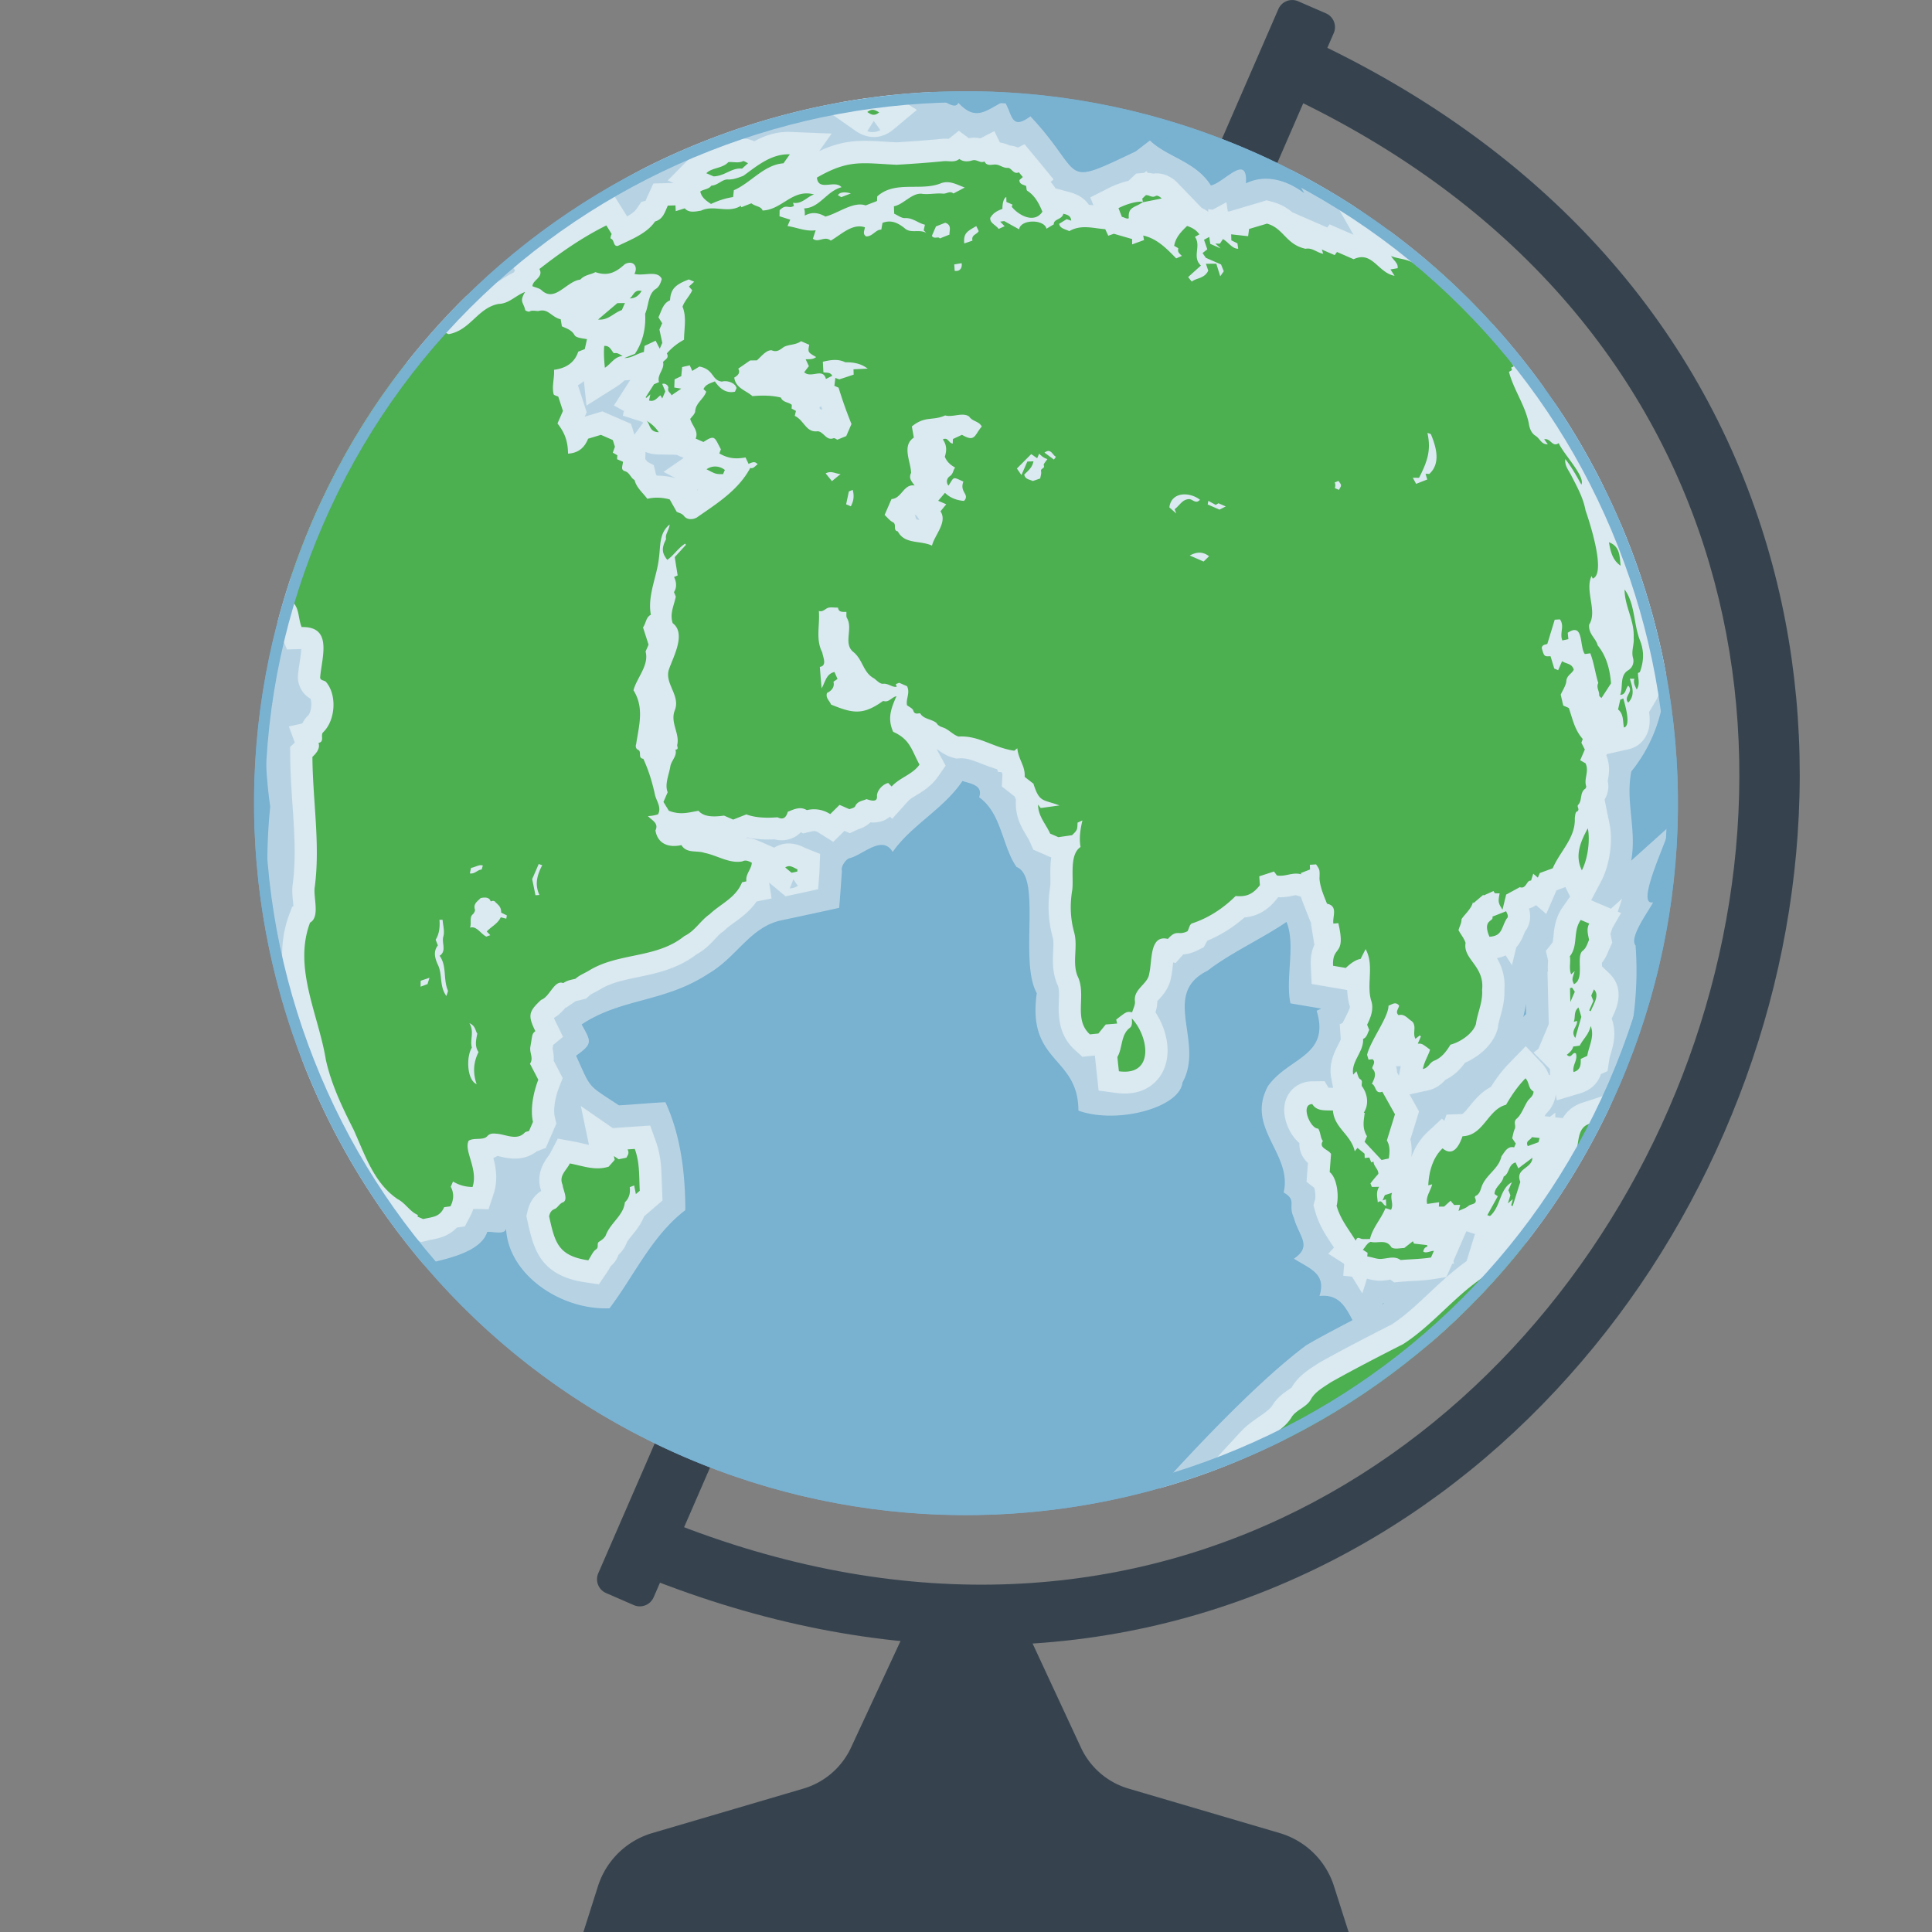 <svg version="1.1" xmlns="http://www.w3.org/2000/svg" x="0" y="0" viewBox="0 0 512 512" xml:space="preserve"><rect x="0" y="0" width="512" height="512" fill="#808080" stroke="none"/><style type="text/css">.st0{fill:#36434f}.st1{fill:#79b1d1}</style><path class="st0" d="M353.52 499.85a21.437 21.437 0 0 0-14.39-14.07L299.09 474a20.195 20.195 0 0 1-12.63-10.88l-18.01-38.76h-24.91l-18.01 38.76A20.224 20.224 0 0 1 212.9 474l-40.04 11.78a21.476 21.476 0 0 0-14.39 14.07L154.61 512h202.78l-3.87-12.15zm-185.56-74.48-7.34-3.19a3.994 3.994 0 0 1-2.07-5.26L338.78 2.41a3.994 3.994 0 0 1 5.26-2.07l7.34 3.19c2.03.88 2.95 3.24 2.07 5.26L173.22 423.3a4.002 4.002 0 0 1-5.26 2.07z"/><circle class="st1" cx="256" cy="212.85" r="188.65"/><path d="M426.69 293.17c5.29-13.62 7.84-27.95 6.75-42.62-1.88-2.14 3.85-9.6 4.63-11.42-5.15 1.12 5.05-19.05 4.41-20.2l-10.19 9.15c1.49-8.35-1.56-15.47.02-23.63 6.07-7.5 8.9-16.38 9.18-26.05a189.707 189.707 0 0 0-29.25-71.3c-15.78-21.2-35.68-40.38-53.84-52.7-5.21-3.36-10.64-6.49-16.26-9.37l3.52 6.19c-4.51-3.42-10.22-5.21-15.48-2.63.55-8.3-5.97-.02-9.29.55-3.96-6.36-11.69-7.55-16.15-11.91l-3.76 2.89c-20.49 9.78-13.16 6.45-27.91-9.29-5.24 3.88-4.7-.52-6.92-4.05-5.07 2.66-7.58 5.39-12.18.46-.96 2.62-6.25-2.56-7.42-2.85-26.39 1.34-52.12 8.23-75.5 20-63.9 33.37-108.88 103.22-99.44 169.37-2.36 23.46.8 46.21 8.6 67.52A189.029 189.029 0 0 0 111.37 334c.32.38.63.76.96 1.13 4.57-1.3 14.94-2.84 16.8-8.67 1.22-.18 5.11 1.04 4.98-1.18.3 12.05 14 21.92 27.41 21.44 6.56-8.66 11.22-19.25 20.1-26.02-.02-9.2-1.08-19.52-5.27-28.59-2.08.03-10.29.74-12.32.82-8.57-5.66-7.24-4.11-11.37-13.16 4.56-3.22 3.96-3.75 1.48-8.28 10.6-7.05 21.92-5.75 33.7-13.52 7.39-4.33 10.78-11.99 18.8-13.98 4.07-.87 11.62-2.48 15.74-3.4.09-.44.72-9.55.74-9.77-.39-1.18 1.17-3.34 2.21-3.44 3.45-.94 8.58-6.22 11.24-1.59 4.83-7.04 13.47-11.34 18.49-18.82 2.07.71 5.59 1.08 4.41 4.31 5.97 4.18 6.17 13.22 9.94 18.49 6.74 2.65.6 24.94 5.35 33.43-2.65 18.61 11.02 16.63 11.03 31.13 10.17 3.67 26.85-.74 27.58-7.45 5.96-10.78-5.93-23.46 6.69-29.66 5.91-4.63 15.05-8.83 20.88-12.91 2.48 6.09-.36 14.93 1.04 21.59l8.19 1.39-1.25.56c3.71 12.08-7.47 12.34-12.88 19.96-6.07 11.18 6.57 17.89 4.14 28.22 3.62 2.06 1.05 3.19 2.71 6.7 1.33 4.98 5 7.44.02 10.83 4.09 2.65 8.68 3.86 6.76 9.89 4.97-.51 6.75 2.54 8.76 6.41-4.07 2.15-8.24 4.28-12.29 6.67-12.05 8.97-28.39 26.08-39.03 37.93.52-.14 1.04-.3 1.56-.44 2.52-.73 5.02-1.52 7.51-2.35.71-.24 1.43-.49 2.14-.74.05-.02.1-.03.15-.05 20.99-7.5 42.74-19.95 61.62-35.84 19.11-16.71 35.15-37.51 46.6-61.87zm-60.35 52.54c.02-.28.18-.34.45-.32-.15.11-.3.21-.45.32zm37.34-76.21c.26-1.04.52-2.21.69-3.5l.07 2.8c-.02-.16-.74.72-.76.7z" fill="#b7d3e3"/><path d="M228.42 35.62c3.82 1.66 6.79-.02 8.34-1.31l6.22-5.19-6.26-3.95c-1.35.14-2.69.3-4.04.46l-1.44 2.05-1.4-1.68c-2.14.3-4.27.65-6.4 1.02l-3.76 2.71 6.78 4.76c.67.49 1.33.86 1.96 1.13zm3.13-3.57 1.74 2.41c-.85.59-2.47.72-3.45.3l1.71-2.71zm-55.98 286.09-4.87 4.2c-.82 2.09-2.12 3.7-3.16 4.97-.63.77-1.28 1.57-1.46 2.06l-.13.31c-.46 1.05-1.14 2-2.05 2.86a6.62 6.62 0 0 1-2.05 2.99l-.15.27c-.24.41-.53.93-.91 1.49l-2.08 3.07-3.66-.54c-2.29-.34-4.21-.88-5.82-1.58-6.87-2.98-8.17-8.9-9.45-14.65l-.29-1.33.32-1.32c.57-2.4 1.78-4.18 3.6-5.32l-.03-.12c-1.44-4.38.86-7.63 1.88-9.06.22-.31.45-.63.55-.82l2.01-3.87 4.29.78c.92.17 1.77.37 2.6.56.49.12.95.22 1.37.31l-2.15-10.29 8.47 5.85 3.51-.25c.61-.04 1.16-.08 1.67-.11l4.73-.31 1.5 4.19c1.37 3.84 1.46 7.17 1.56 10.39.02.77.04 1.56.09 2.38l.11 2.89zm243.96-25.97c-2.7.83-4.35 2.41-5.39 4.14l-1.98-.21.02-1.22-1.42 1.07-1.4-.15c.1-.2.21-.4.29-.55.79-.82 2.34-2.51 2.62-5.17l.32 1.51 6.14-1.84c2.8-.84 4.65-2.54 5.52-5.09l1.75-.8.49-3.13c.07-.44.24-1.02.42-1.64.63-2.14 1.58-5.36.22-9.13v-.01c.05-.13.21-.48.33-.74.83-1.76 3.35-7.11-.98-11.26l-1.93-1.85c0-.14-.01-.28-.01-.4 0-.16-.01-.36-.01-.55.95-1.19 1.43-2.39 1.74-3.15.06-.15.11-.29.18-.43l.81-1.75-.38-1.89-.09-.45.51-1.55 2.3-3.97-.86-.37 1.14-3.44-2.97 2.66-3.45-1.47c-.66-.28-1.19-.51-1.78-.77l2.73-5.2c2.17-4.14 3.07-10.47 2.13-15.05l-1.31-6.43c.9-1.46 1.23-3.25.84-4.92.02-.13.05-.29.07-.41.23-1.32.64-3.72-.44-6.37l.15-.34 5.79-1.31a6.822 6.822 0 0 0 4.41-3.22c1.12-1.88 1.33-4.04.98-6.62l1.76-2.97c1.29-2.16 1.4-4.24 1.31-5.68.46-1.28.77-2.52.96-3.74a189.742 189.742 0 0 0-11.67-37.73c-.3-.14-.6-.28-.93-.41l-1.33-.5c-.51-1.73-.98-3.15-1.26-3.98-.27-1.33-.66-2.59-1.1-3.77.09-.29.16-.59.21-.88a189.39 189.39 0 0 0-11.12-19.47l-.69.49-2.5-3.16-.26 2.1c-.69-2.37-1.68-4.51-2.6-6.45l1.49.34c-2.02-2.82-4.12-5.59-6.3-8.3-.14-.17-.27-.34-.41-.51-.63-.78-1.27-1.55-1.91-2.32-.21-.25-.42-.51-.64-.76-.63-.75-1.27-1.5-1.91-2.24l-.51-.57c-1.31-1.49-2.64-2.96-4-4.41-.18-.19-.35-.38-.53-.57-.56-.59-1.13-1.18-1.7-1.77-.4-.42-.81-.83-1.21-1.24-.53-.54-1.06-1.07-1.6-1.6l-1.44-1.41c-.5-.48-.99-.96-1.49-1.44-.65-.62-1.32-1.23-1.98-1.84-.5-.46-1-.92-1.51-1.38-.84-.75-1.68-1.5-2.54-2.24-.4-.35-.8-.69-1.2-1.03-.69-.59-1.39-1.17-2.09-1.75a194.994 194.994 0 0 0-3.49-2.81l-1.11-.87c-1.11-.86-2.24-1.72-3.37-2.56l-13.5-5.78 3.82 6.72-6.32-2.75-.62.83-9.24-4.02c-1.3-1.09-2.96-2.14-5.22-2.75l-1.61-.43-1.6.48c-1.24.37-2.47.74-3.61 1.07l-4.74 1.41-.34-.04-.38-2.41-3.64 1.97-1.18-.13.02.7c-.54-.4-1.14-.76-1.79-1.09l-6.33-6.57c-1.86-1.93-4.26-2.8-6.51-2.47-.4-.1-.88-.18-1.41-.21l-.37-.45-.6.46c-.03 0-.05 0-.08.01l-2.01.18-2.06 1.93c-2.43.56-4.52 1.54-5.32 1.95l-4.78 2.43.82 2.08c-.39-.04-.79-.07-1.2-.1-.92-1.41-2.49-2.67-5.1-3.36l-3.75-1.01c-.38-.59-.79-1.16-1.26-1.71l.76-.67-3.61-4.4c-.25-.31-.47-.57-.68-.81l-3.4-4.11-1.75.89c-.64-.28-1.37-.5-2.21-.55-.58-.26-1.45-.63-2.57-.8l-1.48-3-3.71 1.91c-.82-.18-1.87-.28-3.05-.05l-2.65-1.96-2.67 2.12c-.59-.03-1.35-.05-2.2.05-4.16.41-8.37.69-11.64.89-1.13-.05-2.18-.12-3.15-.18-6-.37-10.57-.65-17.33 2.5l3.28-4.64-10.85-.43c-3.76-.15-6.92.97-9.65 2.47-1.72-.79-3.36-.92-4.88-.38-.07-.01-.15-.01-.22-.02-.62-.04-1.48-.1-2.44.01l-2.18.25-1.21 1.32c-.2.07-.5.16-.73.23-1.38.42-3.47 1.07-5.24 2.86l-6.03 6.12 1.49.65c-.53.02-1.06.03-1.63.05l-3.67.1-1.53 3.34c-.15.32-.29.65-.42.98-.03.08-.07.17-.11.26l-1.16.32-1.22 1.81c-.48.71-1.41 1.38-2.52 2.01l-3.34-5.33-4.78 2.38c-5.94 2.96-11.72 6.71-18.74 12.18l-3.96 3.08 1.11 2.03c-.11.16-.21.33-.31.51-1.14.52-2.08 1.13-2.87 1.63-.47.3-1.1.7-1.36.8l-.39.01-.45.08c-3.4.61-5.89 2.33-7.81 3.97-.97.96-1.93 1.93-2.88 2.91l-.27.27c-.89.92-1.76 1.85-2.63 2.79l-.45.48c-.82.89-1.63 1.79-2.43 2.7-.19.22-.39.44-.58.66-.76.87-1.51 1.75-2.26 2.63-.23.27-.46.55-.69.82-.71.85-1.41 1.7-2.1 2.57-.26.32-.52.65-.78.97-.66.83-1.31 1.67-1.96 2.51-.28.37-.57.74-.85 1.11-.61.81-1.22 1.63-1.82 2.46-.3.42-.61.84-.91 1.26-.57.8-1.14 1.6-1.7 2.4-.32.46-.64.93-.96 1.4-.53.78-1.05 1.56-1.57 2.34-.34.51-.67 1.03-1 1.55-.49.76-.97 1.52-1.45 2.28-.35.56-.7 1.14-1.04 1.7-.45.74-.9 1.47-1.34 2.21-.37.62-.72 1.25-1.08 1.87-.41.71-.82 1.41-1.21 2.13-.38.68-.75 1.38-1.12 2.07-.36.67-.73 1.34-1.09 2.02-.4.76-.79 1.54-1.18 2.31-.31.62-.64 1.23-.94 1.86-.45.9-.88 1.81-1.31 2.73-.24.51-.49 1.01-.73 1.52-.66 1.43-1.32 2.87-1.95 4.33-.58 1.34-1.15 2.69-1.7 4.04-.17.41-.33.81-.49 1.22-.39.99-.78 1.97-1.16 2.96l-.48 1.26c-.47 1.25-.92 2.51-1.36 3.77-.04.11-.08.21-.11.32-.46 1.34-.91 2.68-1.34 4.02l-.42 1.34c-.3.95-.59 1.9-.87 2.85-.14.47-.28.93-.41 1.4-.34 1.17-.66 2.33-.97 3.5-.05.2-.11.41-.17.61.19 1.02.44 2.24.97 3.53l1.55 3.75 3.78-.11c-.05 1.07-.27 2.57-.43 3.59-.17 1.1-.34 2.24-.43 3.36l-.02.63c.02.95.35 3.84 3.34 5.59.43 1.3.16 3.55-.64 4.46-.66.61-1.17 1.31-1.53 2.09l-3.57.79 1.57 4.28-1.23 1.13.02 2.61c.03 4.29.32 8.59.6 12.74.5 7.33.96 14.25.07 20.96-.23 1.58-.09 3.11.06 4.59.04.37.08.87.11 1.32l-.34.19-.76 2.02c-3.84 10.25-1.03 20.35 1.45 29.26.98 3.53 1.91 6.87 2.44 10.1l.06.32c.03.13.07.26.1.39.67 1.68 1.37 3.35 2.08 5.01.12.27.24.54.36.82.66 1.5 1.33 2.99 2.02 4.48.09.18.17.37.26.55 1.62 3.43 3.34 6.82 5.16 10.15.03.05.05.09.08.14.89 1.62 1.8 3.23 2.74 4.83.05.09.11.18.16.27 2.94 4.98 6.11 9.84 9.5 14.55.22.2.49.47.72.69.28.28.59.59.94.91l-.02.65c.24.32.48.63.72.95.02.02.04.05.06.07l6.13 2.66 1.91-.45c.36-.09.71-.15 1.03-.22 1.64-.32 4.33-.85 6.52-3.17l2.11-.3 1.41-2.67c.34-.65.62-1.31.84-1.97l4.03.09 1.37-4.15c1.17-3.55.59-6.89-.09-9.44.36-.15.73-.33 1.09-.55.18.04.37.08.54.13 2.08.5 6.2 1.48 9.81-1.3.06-.02.13-.05.19-.07l2.27-.89 2.79-6.41-.43-1.88c-.41-1.8.06-4.91 1.15-7.73l.96-2.48-1.22-2.36c-.37-.72-.76-1.47-1.16-2.22.1-1.35-.14-2.48-.28-3.15-.01-.03-.01-.06-.02-.09.06-.35.11-.67.15-.95l2.62-2.15-2.04-4.19c-.16-.32-.28-.59-.38-.81l.03-.03c1.32-.77 2.3-1.8 3.05-2.73l.12.05 2.57-1.75c.11-.03.36-.09.55-.13.25-.06.51-.11.77-.18l1.43-.35 1.09-.98c.18-.16.75-.46 1.22-.7.54-.28 1.15-.6 1.8-1 2.7-1.58 6.04-2.27 9.58-3.01 4.97-1.03 10.57-2.2 15.58-6.05 2.24-1.22 3.78-2.85 5.03-4.19.65-.69 1.26-1.34 1.73-1.66l.41-.28.36-.34c.68-.65 1.56-1.29 2.49-1.97 1.91-1.39 4.16-3.03 5.91-5.57l3.97-.81-.64-4.2 4.35 3.63 3.13-.67c.35-.07.79-.17 1.23-.26l4.27-.94.34-4.36c.02-.27.03-.53.04-.79l.14-4.21-3.83-1.53c-.09-.04-.18-.09-.27-.13-2.94-1.48-5.65-1.48-8.08 0l-3.58-1.56-.21-.09c-.65-.29-1.94-.88-3.6-.94.1-.04.2-.08.31-.12 2.55.57 5.1.6 7.16.51 2.13.54 3.84.06 4.77-.34.7-.3 1.5-.79 2.26-1.56l.55.33 2.35-.55c.64-.15 1.14-.06 1.71.3l3.94 2.49 2.98-2.92 1.42.62 2.2-1.03c.65-.21 2.04-.66 3.24-1.84 1.56.14 3.43-.1 5.13-1.45.03-.02.06-.05.08-.07l.56.59 4.26-4.74c.42-.47 1.27-.99 2.17-1.53 1.76-1.07 3.95-2.41 5.66-4.84l2.09-2.99-1.75-3.21c-.23-.42-.44-.83-.64-1.24.09.06.18.13.26.19.93.68 2.21 1.61 3.96 2.11l.96.27.99-.06c1.71-.1 3.24.45 5.79 1.44 1.25.49 2.59 1.01 4.08 1.45l.25.72.94.04c.15.38.23.6.22.73l-.17 3.08 3.4 2.64c.1.26.21.51.32.75v1.21c0 3.74 1.62 6.44 2.79 8.4.36.61.71 1.19.91 1.64l.93 2.11 4.74 2.06c-.26 1.85-.24 3.67-.22 5.2.01.86.02 1.84-.03 2.38-.77 4.69-.55 9.28.66 13.64.24.87.17 2.19.11 3.57-.12 2.41-.26 5.41.97 8.55l.22.5c.42.84.37 2.44.31 4.14-.12 3.55-.3 8.91 4.29 13.07l1.95 1.77 3.3-.34 1 9.29 4.58.62c8.04 1.09 11.34-3.52 12.39-5.55 2.55-4.95 1.07-11.27-1.9-15.81.25-.79.49-1.79.48-2.93.12-.13.25-.28.36-.4 1.09-1.2 2.89-3.16 3.33-6.14.23-1.04.34-2.12.45-3.17.02-.17.04-.36.06-.57l.65.16 2.02-2.28c.97-.08 2.28-.33 3.81-1.1l1.63-.82.88-1.6.06-.12c3.5-1.44 6.84-3.53 9.85-6.16 4.53-.43 7.12-3.04 8.74-5.13l.19-.24c1.59.08 2.91-.2 3.86-.39.26-.05.59-.12.79-.15l1.36.4c.35 1.06.74 2.06 1.12 2.99l1.48 3.78.09.02c.01.35.05.72.11 1.09l.79 4.88c-.65 1.39-1.07 3.14-.95 5.64l.23 4.73 5.63.96c.82.14 1.62.27 2.39.41l1.4.24c.05 1.27.21 2.61.59 4l.13.42c-.01.14-.09.64-.74 1.92l-1.2 2.39-.76.34.27 3.97c-.09.32-.46 1.04-.71 1.53-1.01 1.97-2.53 4.96-1.81 8.76l.49 2.58c-.3-.01-.6-.01-.89-.02h-.32l-1.06-1.74-3.36.05c-2.78.04-5.19 1.48-6.44 3.86-1.85 3.52-.47 7.79 1.27 10.38.56.83 1.19 1.54 1.87 2.12-.07 1.61.41 3.51 2.26 5.29l-.37 4.97 2.03 1.58c.27.78.41 2.38.24 3.07l-.44 1.58.45 1.58c1.03 3.65 2.81 6.32 4.37 8.68.2.31.41.62.62.94l-1.51 1.63 4.19 2.66.03.06-.25 3.11 2.33.26 2.72 4.42 1.23-3.9c.03.01.06.01.09.02 1.04.28 2.6.69 4.52.46.56-.05 1.07-.13 1.49-.2.03-.01.07-.01.11-.02l1.01.73 2.18-.19c.82-.07 1.69-.12 2.57-.17 1.94-.11 3.94-.23 5.9-.54l3.19-.51 1.52-3.49.49-.1-.15-.68 3.4-7.82.08-.04 2.22.73-2.22 7.18c-3.66 2.6-6.85 5.59-9.95 8.5-3.28 3.08-6.38 5.99-9.8 8.23-6.46 3.29-12.79 6.55-19.1 10.08l-.41.25c-.27.18-.55.36-.84.55-1.93 1.25-4.57 2.95-6.21 5.8l-.03.06c-.19.16-.57.41-.85.61-1.08.74-2.57 1.75-3.8 3.42l-.36.55c-.65 1.12-1.94 2.01-3.58 3.15-1.58 1.1-3.38 2.34-5.02 4.11l-10.32 11.21c4.41-1.55 8.77-3.26 13.05-5.13.03-.01.06-.03.09-.04 5.35-2.34 10.6-4.92 15.71-7.75.03-.02.06-.03.08-.05a187.549 187.549 0 0 0 12.14-7.32c3.89-2.55 7.69-5.24 11.39-8.08.03-.02.06-.05.09-.07.9-.69 1.8-1.39 2.69-2.1.06-.05.13-.1.19-.15 3.61-2.88 7.12-5.91 10.53-9.06a192.404 192.404 0 0 0 10.15-10.16c.05-.06.1-.11.16-.17.77-.83 1.52-1.67 2.28-2.51l.23-.26c3.09-3.48 6.05-7.09 8.89-10.83l.28-.37c.69-.91 1.37-1.82 2.04-2.74-.49-.51-1.07-.96-1.72-1.3l6.37-5.36v-.01c.77-1.16 1.53-2.34 2.28-3.52.34-.54.68-1.09 1.01-1.64.41-.67.83-1.34 1.23-2.01.4-.67.8-1.34 1.19-2.02l.93-1.62c.44-.77.88-1.55 1.31-2.33.22-.39.43-.79.64-1.18 2.4-4.43 4.65-8.98 6.73-13.66l-8.81 2.87zm-251.41-177-.09-.29-.81-2.56-7.59-3.3-4.66 1.39.51-1.18-2.33-7.14c.58-.33 1.11-.69 1.59-1.07l.68 6.47 8.01-5.05c.87-.55 1.55-1.15 2.1-1.66.52 0 1.02-.03 1.5-.1l-4.33 6.78 2.63 1.45-.27 1.25 5.01 1.59.39.26-2.34 3.16zm10.89 11.54c-1.66-.45-3.32-.67-4.95-.66-.08-.11-.15-.21-.19-.28l-.63-2.52-1.61-.83c-.16-.22-.37-.47-.62-.75l.06-1.91c1.01.43 2.15.66 3.41.68l4.79.08 1.92.84-5.34 3.69 3.2 1.69-.04-.03zm5.72 3.27.04-.26c.06.03.13.07.19.1-.08.05-.16.1-.23.16zm20.64-30.85h-.02c.03-.03.06-.06.09-.08l-.07.08zm12.05 9.33c-.08-.1-.16-.2-.25-.3l.07-.29.39-.19c.1.29.19.57.29.85-.16-.03-.33-.05-.5-.07zm-5.98 126.29c-.69.47-1.46.66-2.14.69l.96-2.4 1.18 1.71zm32.21-96.97c-.26-.04-.52-.09-.73-.13l-.19-.36c-.09-.3-.19-.59-.31-.85l.48.21.75 1.12v.01zm126.59 146.41a7.83 7.83 0 0 0-.25-1.61l1.21-.04-.47 2.54-.49-.89zm40.22.61c-.32-.85-.87-1.99-1.9-3.09l-4.22-4.45-4.28 4.39c-1.81 1.85-3.38 3.88-4.96 6.4-2.61 1.36-4.31 3.46-5.64 5.1-.75.92-1.68 2.07-2.06 2.09l-4.06.14-.57 1.64-.66-.56-3.82 3.56c-1.86 1.74-3.31 4-4.27 6.63.14-1.38.16-3.01-.26-4.68l2.3-7.42-2.53-4.52 4.81-1.04c2.51-.54 3.98-2.02 4.71-2.83 2.32-1.13 3.93-2.79 5.18-4.51 3.56-1.56 7.25-4.56 8.52-8.54l.17-.53.07-.55c.09-.7.33-1.59.59-2.53.53-1.94 1.19-4.32 1.1-7.11.29-3.63-.77-6.4-1.96-8.47.86-.17 1.62-.42 2.29-.73l1.67 2.6 1.14-4.71c1.12-1.28 1.69-2.67 2.04-3.53.11-.27.21-.53.31-.72.93-1.22 1.84-3.26 1.02-6.07a6.91 6.91 0 0 0 1.89-.87l2.69 2.31 2.71-6.24 2.37-.88 1.24 2.53-1.96 2.79c-1.97 2.79-2.25 5.7-2.44 7.62-.06.61-.15 1.53-.25 1.75l-1.76 2.21.57 2.54c0 .14-.01.35-.02.52-.03.62-.08 1.47.01 2.43l-.14.04.34 13.9-2.75 6.54-1.27.99 4.32 4.36.04 1.66-.32-.16z" opacity=".5" fill="#fff"/><path d="M161.3 309.18c.49-.54.97-1.09 1.6-1.8-.03-.12-.09-.45-.21-1.02l1.26.86c.52-.1 1.23-.25 2.06-.42.24-.54.88-1.14.3-2.19.71-.05 1.34-.09 1.92-.13 1.35 3.79 1.1 7.12 1.31 11.09-.14.12-.51.44-1.03.88-.16-.81-.3-1.55-.45-2.3-.59.23-.83.33-1.17.46.18 1.6-.13 2.88-1.3 4.03-.32 3.44-3.84 5.45-5.04 8.7-.3.69-1.05 1.28-1.74 1.69-.84.5.04 1.48-.87 2.08-.84.56-1.26 1.73-2.04 2.89-8.05-1.19-8.85-4.78-10.38-11.67.2-.82.48-1.54 1.44-1.92.91-.36 1.27-1.51 2.36-1.83 1.27-.8-.12-3.29-.23-4.58-1.02-2.42.88-3.65 1.93-5.67 3.38.63 6.72 2 10.28.85zm50.02-78.81c-1.12-.45-2.02-1.3-3.22-.48.61.51 1.09.91 1.68 1.4.37-.08.95-.2 1.52-.33.01-.2.02-.39.02-.59zm57.46-31.42c-.01.01-.01.01 0 0zM160.13 91.67c-.16 1.89-.04 3.75.17 5.79 1.66-1.05 2.53-2.95 4.71-3.12-1.43-.81-1.43-.81-2.36-.75-.72-.81-1.02-2.02-2.52-1.92zM269.6 198.29c-.43.35-.77.63-.82.66-5.61-.82-9.33-4.09-14.73-3.76-1.15-.32-2.17-1.36-3.23-1.97-.83-.56-1.98-.51-2.61-1.58-1.18-1.09-3.46-1-4.34-2.59-.68-.06-1.47.43-1.85-.76-.19-.59-1.09-.95-1.65-1.39-.36-1.67.9-3.28 0-5.05-.59-.26-1.3-.56-2.08-.91-.22.09-.55.22-.9.36.08.24.16.47.24.71-1.24.19-2.24-.98-3.65-.8-.82.03-1.56-.83-2.31-1.41-3.02-1.59-2.91-4.97-5.62-7.1-2.61-2.24.09-6.14-1.63-8.97-.2-.4-.08-.97-.12-1.58-1.03.01-2.1.13-2.21-1.13-1.11.03-2.15-.22-2.87.15-.73.37-1.27 1.05-2.22.74.32 3.78-.92 7.47.91 11 .21 1.3 1.32 3.52-.65 3.82.15 1.94.3 3.72.46 5.68 1-1.6 1.17-3.8 3.42-4.33.25.57.51 1.17.81 1.85-.37.25-.64.44-1.08.73.35 1.37-.41 2.34-1.71 2.98-.45 1.37.78 2.15 1.06 3.07 5.56 2.26 8.3 2.93 13.51-.74.11-.11.35-.23.48-.18 1.39.4 2.05-1 3.36-1.3-1.46 3.33-2.44 5.9-.88 9.44 4.53 2.05 4.84 4.75 6.98 8.7-1.85 2.64-5.2 3.39-7.38 5.81-.29-.3-.51-.54-.9-.94-1.25.24-2.92 1.75-2.99 3.37.16 1.38-.72 1.63-2.77.9-.99.49-2.37.46-3.02 1.92-.19.42-1.06.55-1.5.75-.99-.43-1.79-.78-2.62-1.14l-2.47 2.44c-2-1.26-4.13-1.54-6.21-1.05-1.74-1.05-3.32-.26-5.04.44-.37 1.28-1.04 2.3-2.71 1.46-2.72.2-5.77.18-8.28-.77-1.18.47-2.34.92-3.48 1.38-.81-.35-1.62-.71-2.43-1.06-3.5.49-5.53.14-6.77-1.28-2.74.49-4.85 1.16-7.85-.01-.34-.56-.91-1.48-1.43-2.33.42-.96.77-1.77 1.12-2.58-.87-2.07.38-4.71.72-6.92.28-1.48 1.87-2.81 1.33-4.36 1.09-.07.31-.9.5-1.34.65-3.02-1.93-5.86-.67-9.06 1.62-3.98-2.89-7.19-1.5-10.99 1.18-3.38 4.55-9.42.95-12.13-.81-2.48.29-4.52.82-7.01-.1-.26-.26-.67-.48-1.22.81-1.25.66-2.64.03-4.01.24-.11.48-.21.94-.41-.25-1.58-.51-3.22-.77-4.85l2.97-3.26c-.07-.1-.15-.22-.22-.32-1.85 1.19-2.97 3.06-4.72 4.31-1.47-1.86-1.54-3.12-.32-5.51-.31-1.27.72-2.18.96-3.88-2.82 2.29-2.4 5.44-2.85 8.81-.52 5.03-3.11 10.01-2.15 15.12-1.34.67-1.24 2.2-2.08 3.36.46 1.41.93 2.88 1.47 4.57-.21.49-.52 1.19-.79 1.82.98 3.64-2.29 6.89-3.21 10.26 2.92 4.64 1.44 9.42.72 14.24-.24.68-.07 1.29.51 1.55 1.05.5-.17 2.23 1.38 2.37 1.37 2.97 2.33 6.07 3.03 9.26.29 1.79 1.9 3.49.88 5.46-.96.3-1.54.39-2.69.48 1.11 1.17 2.92 1.84 2 3.79.59 3.7 3.71 4.62 6.87 3.89 1.45 2.31 4.02 1.33 6.16 2.07 3.27.63 6.6 2.9 9.97 2.25.97-.49 1.67-.04 2.53.33-.05 1.72-1.73 3.01-1.43 4.95-.33.07-.74.16-1.15.25-1.65 4.15-5.64 5.66-8.61 8.49-2.37 1.61-3.86 4.42-6.66 5.75-7.35 5.97-17.17 4.35-25.03 9-1.27.81-2.72 1.31-3.87 2.34-1.1.27-2.05.35-3.21 1.14-2.38-.95-3.55 3.65-5.85 4.43-3.38 3.12-3.56 4.17-1.55 8.3-.92.76-.74.79-1.33 4.21-.26 1.53.93 2.99-.1 4.42.75 1.44 1.51 2.89 2.21 4.25-1.33 3.43-2.17 7.83-1.41 11.17-.34.78-.69 1.59-1.04 2.4-.42.16-.98.21-1.21.51-1.98 2.03-4.77.52-7.09.25-.92-.05-1.92-.32-2.77.63-1.09 1.18-3.5.31-4.92 1.19-1.41 2.58 2.59 7.5 1.01 12.28-1.97-.05-3.59-.5-5.17-1.46-.21.49-.38.87-.6 1.39.86 1.6.87 3.38-.09 5.19-.53.07-1.02.13-1.66.23-1.2 2.67-2.98 2.52-5.56 3.14-.49-.21-.97-.42-1.46-.63 0-.16.06-.45 0-.47-2.11-.92-3.22-3.1-5.24-4.14-6.28-4.21-8.65-11.59-11.68-18.33-3.02-5.98-5.96-12.05-7.41-18.64-1.95-11.99-8.7-24.34-4.19-36.34 2.71-1.52.83-6.7 1.24-9.36 1.52-11.37-.54-23.06-.61-34.57.96-.88 2.14-2.24 1.61-3.69 1.78-.39.32-2.11 1.33-2.93 3.15-3.13 3.63-9.82.65-13.25-.43-.48-1.52-.31-1.54-1.2.44-5.33 3.43-13.57-4.91-13.33-1.05-2.53-.46-5.82-3.32-7.27.68-1.88.7-3.93.5-6.03 1.75-5.14 3.69-10.23 5.89-15.27 6.56-15.1 14.87-28.89 24.57-41.27 3.73-3.18 7.53-6.06 10.49-8.15.25.11.64.28.84.36 5.78-1.01 7.71-7.01 13.24-8.01 2.76-.07 4.43-2.19 7.01-3.18-1.59 2.68-.45 2.62.04 4.83-.01.09.85.51 1.1.37.84-.44 1.66-.08 2.47-.15 2.56-.72 3.36 1.65 5.83 2.2.09.55.2 1.19.31 1.87 1.27.58 2.66.97 3.42 2.44.6.68 2.26.77 3.23.96-.2.92-.38 1.72-.58 2.63-.44.17-1.1.43-1.74.68-.98 3-3.31 4.39-6.41 4.81.13 2.28-.62 4.17-.11 6.49.2.33 1.1.51 1.24.63.43 1.32.8 2.45 1.23 3.78-.44 1.01-.95 2.2-1.45 3.32 1.98 2.52 2.75 4.74 2.8 8 2.53-.16 4.29-1.36 5.32-3.96 1.07-.32 2.28-.69 3.39-1.02 1.12.48 2.08.91 3.15 1.37.16.49.34 1.08.57 1.79-.15.4-.35.96-.57 1.56.43.24.79.45 1.2.68-.02.3-.04.63-.07 1.05.51.22 1.05.46 1.57.68-.03 1-.76 2.12.53 2.5 1.28.39 1.5 1.79 2.54 2.34.51 2.06 2.17 3.33 3.38 4.98 1.98-.47 3.93-.38 5.93.16.54.95 1.08 1.9 1.82 3.22.35.35 1.34.34 2.01 1.21.73.95 2.15 1 3.3.4 5.33-3.71 11.05-7.24 14.22-13.17.87.29 1.3-.59 1.96-.94-.69-.97-1.5-.52-2.41-.14-.23-.5-.46-.99-.8-1.7-2.42.4-4.4.4-6.94-1.07.15-.39.29-.78.41-1.1-1.69-3.09-1.49-4-4.62-1.93-.61-.27-1.32-.57-2.06-.9.82-2-.86-3.25-1.45-5.21.35-.53 1.33-1.34 1.32-2.12.23-2.2 2.19-3.07 2.93-5.1-.18-.18-.41-.4-.73-.69.59-1.3 1.85-1.54 3.01-2.04 1.21 1.75 2.85 3.27 5.33 2.73.12-.28.26-.59.42-.96-.36-1.43-2.49-2.1-3.89-1.72-2.78-.33-1.98-3.21-5.95-3.99-.61.37-1.16.71-1.9 1.16-.31-.71-.55-1.23-.65-1.47-.67.14-1.34.29-2.03.45-.08.87-.15 1.61-.23 2.41-.56.27-1.09.52-1.77.85-.03.74-.06 1.53-.09 2.17.57.09 1 .16 1.87.29-1.14.77-1.88 1.27-2.62 1.78-.09-.65-1.08-.86-.84-1.86.2-.67-.83-1.48-1.6-1.16.27.65.54 1.3.82 1.97-.24.55-.48 1.1-.81 1.87-.19-.31-.29-.48-.5-.83-.87.66-1.55 1.83-3 1.37.08-.37.19-.9.35-1.62-.46.41-.76.67-1.04.92-.07-.05-.14-.09-.22-.13.7-1.1 1.41-2.2 2.22-3.47.27-.11.75-.32 1.34-.57-.64-1.97 1.54-3.35 1.06-5.33.54-.67 1.7-1.06 1-2.27 1.37-1.53 2.67-2.59 4.56-3.63.01-2.88.74-5.95-.39-8.74.46-1.5 1.96-2.93 2.56-4.37-.28-.32-.55-.62-.87-.99.44-.4.85-.77 1.39-1.27-.55-.24-.93-.4-1.41-.61-3.7 1.41-4.79 2.58-4.99 5.53-1.89.8-2.21 2.76-3.07 4.5.27.44.58.93.99 1.58-.22.51-.53 1.21-.73 1.67l.76 3.53c-.21.48-.44 1.02-.67 1.55-.39-.75-.76-1.47-1.1-2.13-.96.46-1.81.86-2.93 1.39-.02.15-.1.88-.18 1.61-1.84.41-3.31 1.67-5.16 1.59.94-.37 1.87-.74 2.79-1.1 2.15-3.23 2.92-6.89 2.71-10.64.95-2.1.73-5.03 2.67-6.47 1.03-.55 1.42-1.63 1.73-2.71-1.06-2.47-4.83-.69-7.25-1.37 1.06-1.92-.3-3.77-2.54-2.57-2.2 2-4.37 3.32-7.8 2.1-1.18.67-2.88.72-3.98 1.98-3.75.43-6.77 6.26-10.38 2.73-.6-.46-1.43-.61-2.31-.96-.04-1.65 3.05-2.35 1.83-4.57 5.66-4.41 11.33-8.36 17.74-11.55l1.41 2.26c-.06.17-.44.96-.22 1.25 1.01.3.57 2.09 1.84 1.93 3.43-1.66 7.72-3.28 9.88-6.49 2.16-.6 2.62-2.54 3.38-4.2.72-.02 1.36-.04 2.03-.06.02.51.04.91.07 1.53.9-.28 1.71-.53 2.39-.75 1.08 1.3 2.94.84 4.32.61 3.45-1.62 7.14.83 10.53-1.27.08.2.15.37.15.38.92-.37 1.85-.74 2.66-1.05 1.14.92 2.54.73 2.98 1.91 5.18-.19 7.89-5.83 13.62-4.26-1.91.64-3.19 2.64-5.56 2.2.11.38.16.6.23.83-1.45.91-1.98-.68-3.79 1.16-.01.46-.02.92-.03 1.6.86.27 1.77.56 2.85.9-.18.42-.44 1.01-.73 1.69 2.55.37 4.76 1.48 7.46 1.12-.32.98-.52 1.61-.73 2.23 1.42 1.22 3.12-.88 4.73.51 2.74-1.57 5.68-4.64 9.05-3.54-.06.82-.7 1.68.28 2.41 1.74.12 2.59-1.86 4.07-1.78.13-.75.23-1.31.32-1.8 2.35-.9 4.15.08 5.79 1.36 1.62 1.58 3.82.23 5.79 1.28-.18-.18-.37-.36-.67-.66.07-.33.18-.81.33-1.49-1.8-.39-3.18-1.86-5.28-1.75-.94.05-1.93-.76-2.86-1.16-.03-.64-.04-1.21-.08-1.97 2.63-.48 4.89-3.79 7.65-3.28 1.93.17 3.5-.25 5.43-.07.9.05 1.78-.82 2.69-.04.88-.46 1.75-.92 3.01-1.58-2.27-.84-4.13-1.99-6.39-1.1-5.37 2.12-12.11-.81-16.81 3.45-.02.47-.04.95-.06 1.22-.97.38-1.77.69-3.01 1.17-3.28-1.15-7.25 2.09-10.66 2.95-1.58-.87-3.34-1.41-5.46-.26.01-.93.03-1.14-.18-1.9 4.14-.14 5.93-4.56 9.91-5.61-1.78-2.11-6.12 1.24-6.53-2.55 8.51-4.92 11.96-3.82 21.15-3.4 4.09-.25 8.18-.53 12.25-.93 1.46-.19 3.03.45 4.35-.61 1.14.84 2.36.7 3.47.37 1.17-.35 2.08.87 3.19.29.69 1.4 1.96.74 3.01.82 1.11.08 1.92.95 3.18.88.95-.06 1.52 1.88 2.92 1.17.32.39.64.76 1.05 1.26-.29.25-.58.51-.9.8-.05 1.18 1.15 1.22 1.77 1.58.12.54.07 1.11.3 1.25 2.1 1.35 3.13 3.42 4.02 5.55-2.11 3.24-6.27 1.01-8.12-1.3.05-.15.1-.31.2-.58-.53-.23-1.07-.46-1.61-.7-.01-.5-.03-.9-.04-1.31-.62.24-1.04 1.49-1.02 3.14-1.45.55-2.43 1.06-3.23 2.4-.12 1.39 1.43 1.83 2.23 2.92.44-.2.89-.4 1.58-.72-.44-.46-.71-.72-1.18-1.21.51-.07.91-.13 1.07-.15 1.33.74 2.57 1.42 3.95 2.19.39-2.75 6.72-2.69 7.25-.16.65-.39 1.18-.71 1.94-1.17-.09-1.45 2.23-1.23 2.53-2.81 1.02.28 1.98.46 2.09 1.84-.41-.14-.8-.26-1.21-.4-.6.37-1.23.76-1.98 1.23.15 1.28 1.85 1.5 2.68 1.94 3.19-1.83 6.35-.73 9.52-.51.24.51.49 1.04.81 1.73.63-.22 1.18-.42 1.47-.52 1.76.51 3.3.96 4.84 1.4 0 .39 0 .77.02 1.42 1.16-.42 2.1-.77 3.14-1.15-.08-.43-.13-.75-.22-1.2 3.61.82 6.06 3.29 8.75 6.06.28-.13.73-.32 1.5-.66-.86-.85-1.13-1-.95-2.04-.35-.2-.72-.42-1.09-.63.38-2.24 1.84-3.74 3.43-5.27 1.64.58 2.47 1.18 3.25 2.23-.57.32-.85.48-1.18.67 1.76 2.41-.87 5.31 1.59 7.6a706.7 706.7 0 0 0-3.38 3.05c.32.41.63.78.96 1.2 1.27-1.02 3.36-.77 4.37-2.91-.11-.3-.31-.92-.62-1.81 1.01-.01 1.79-.02 2.76-.02.33 1.05.63 2.04 1.04 3.33.42-.6.69-.98.94-1.33-.26-.64-.49-1.21-.73-1.81-1.43-.62-2.88-1.25-4.02-1.75-.39-.56-.64-.92-.88-1.27l1.26-.98c-.26-.76-.54-1.57-.87-2.53.42-.23.84-.46 1.38-.75.1.66.19 1.24.29 1.84.69.3 1.45.63 2.73 1.19-.67-.61-.91-.84-1.4-1.28.55.01.87.02 1.21.02.27-.4.55-.81.81-1.21 1.44.8 2.45 2.6 4.04 2.56-.07-.49-.14-.97-.21-1.43-.6-.29-1.13-.56-1.61-.8-.01-.56-.03-1.03-.05-1.59 1.46.16 2.91.33 4.5.5.09-.68.16-1.23.25-1.92 1.44-.43 3.08-.91 4.74-1.41 4.42 1.18 4.99 5.53 10.22 6.66 1.81-.36 2.99 1.04 4.69 1.32-.14-.41-.21-.64-.38-1.12 1.24.54 2.34 1.02 3.41 1.48.26-.35.41-.55.62-.83 1.49.65 3 1.3 4.41 1.92 4.95-2.34 6.44 3.61 10.85 4.39-.44-.68-.78-1.21-1.09-1.69.58-.09 1.21-.2 1.9-.32.18-1.38-1-1.95-1.73-3.23 2.32.99 4.96.61 6.88 2.74.42-.28.94-.63 1.56-1.05l1.49.65c-.54-.61-.78-.89-1.06-1.21.18.01.37.02.56.06 6.24 5.29 12.09 10.95 17.53 16.93-.13 2.89 5.06 6.44 5.96 9.14-.59-.14-1.07-.25-1.85-.43.55.91.98 1.64 1.44 2.4l-.69.33c.07.22.15.46.22.66-.29.17-.57.34-.81.48 1.22 4.68 4.29 8.83 5.26 13.64.16 1.22.64 2.6 1.78 3.3 1.27.81 1.49 2.31 3.26 2.26-.3-.41-.58-.82-.96-1.33 1.74-.4 2.12 2.25 3.85 1.01 1.11 2.72 7.11 8.84 6 11-1.28-2.31-2.51-4.56-4.26-6.77-.22 1.78.89 2.94 1.6 4.38 1.53 3 3.15 5.85 3.77 9.24 1.08 3.08 5.53 16.74 1.9 18.05-.1-.22-.21-.45-.31-.68-1.87 3.85 1.64 9.38-.64 12.88-.24 2.5 1.81 3.61 2.25 5.48 2.43 2.99 3.26 6.53 3.55 10.08-.86 1.34-1.66 2.56-2.54 3.91-.17-.2-.62-.5-.6-.78.08-1.08-.85-2.06-.23-3.21-.81-2.54-1.11-5.26-2.12-7.88-.49.07-.9.12-1.44.2-1.49-1.83-.18-8.56-4.54-5.64.05.48.09.88.17 1.69-.4.09-.88.19-1.6.34-.8-2 .67-3.7-.63-5.58-.51.03-1.05.07-1.39.09-.64 2.11-1.25 4.1-1.95 6.38-.3.26-1.36.09-1.49 1.14.65 2.25.65 2.25 2.33 2.15.31 1.04.63 2.09.99 3.27.18.08.56.24 1.03.45.33-.77.64-1.47 1.04-2.4 1.1.76 2.64.58 3.09 2.25-.45 1.06-1.84 1.47-1.96 2.99-.1 1.24-.97 2.42-1.49 3.63.23 1.01.46 1.99.67 2.89.63.27 1.11.48 1.47.64 1.05 2.99 1.53 5.79 3.7 8.22-.08.22-.2.53-.37.99.3.59.65 1.29.92 1.8-.47 1.08-.82 1.89-1.23 2.84.57.33 1.14.66 1.41.81 1.03 2.15-.48 4.08.17 6.06.06.19-.08.58-.27.7-1.48 1.04-.71 3.06-1.83 4.22-.53.54.65 1.33-.41 1.84-.36.17-.41 1.08-.5 1.67.25 5.26-3.88 8.75-5.85 13.33-1.12.41-2.27.84-3.42 1.26-.15.34-.29.67-.53 1.22-.4-.34-.73-.63-1.21-1.04-.17.53-.35 1.1-.59 1.84-1.21-.23-1.21 2.34-2.98 1.73-1.12.61-2.23 1.22-3.61 1.96-.27 1.11-.61 2.5-.97 4-1.14-1.78-1.2-2.05-.76-4.32-.42 0-.8-.01-1.25-.02-.11-.16-.28-.42-.38-.59-.92.41-1.79.8-2.65 1.19 0-.07-.01-.15-.01-.23-.87.74-1.75 1.48-2.61 2.22-.06-.07-.13-.13-.19-.19-.4 1.74-2.27 3.26-3.02 4.48.03 1.05-.49 1.78-.79 2.89.48.98 1.58 2.26 1.87 3.42-.75 4.28 5.1 6.1 4.38 12.41.23 3.29-1.26 6.11-1.63 9.05-.82 2.56-4.09 4.76-6.75 5.47-1.14 1.86-2.35 3.5-4.46 4.31-1.15.55-1.36 1.82-2.85 2.14.38-2.05 1.42-3.5 1.9-5.13-2.15-1.62-2.15-1.62-3.25-1.59.3-.68.56-1.29.82-1.89-.09-.1-.18-.21-.27-.31-.39.3-.79.61-1.18.92-.85-1.59.46-3.4-.97-4.69-1.11-.65-1.88-2.02-3.5-1.58-.97-.88.06-1.71.14-2.55-.98-1.17-1.89-.25-2.81.04.04 3.04-4.75 9.18-5.67 13.01.15.51.25.84.39 1.3.42-.05.81-.09 1.06-.12 1.14.94-.52 2.11.05 2.59 1.16 1.3.37 2.65-.23 3.93 1.16.46.77 2.83 2.77 2.09 1.14 2.03 2.28 4.08 3.35 5.98-.73 2.37-1.42 4.57-2.15 6.95.85 1.36.79 3.03.51 4.76-.53.11-1.22.26-1.91.41-1.44-1.54-2.92-3.13-4.5-4.82.2-.45.43-.99.64-1.48-1.37-2.25-.83-4.17-.61-6.2l-.25-.03c1.39-2.15 1.04-4.77-.32-6.81-.62-.63.33-1.5-.63-2.09-.54-.33-.66-1.34-1-2.1-.24.26-.47.5-.84.9-.66-3.46 2.84-6.04 2.61-9.45 1.09-.48 1.17-1.6 1.63-2.37-.21-.54-.37-.95-.56-1.41 1.04-2.07 1.85-4.28 1.03-6.54-1.21-4.46.91-9.21-1.43-13.5-.43.84-.88 1.72-1.33 2.61-1.07.14-2.46.97-3.92 2.39-1.08-.19-2.22-.38-3.37-.58-.27-5.62 3.51-2.27 1.39-11.3-.54.06-.92.09-1.31.13-.3-1.82 1.35-4.64-1.69-5.28-.84-2.15-1.82-4.3-1.99-6.64.09-2.34.09-2.34-.91-3.78-.54.04-1.03.07-1.65.11.02.47.04.96.05 1.24-.86.34-1.66.65-2.46.97.04.11.09.22.13.32-2.32-.68-4.13.7-6.44.3-.22-.3-.46-.62-.78-1.05-1.31.43-2.62.85-3.9 1.27.06.94.11 1.65.16 2.36-1.73 2.22-3.38 3.17-6.42 2.86-3.18 3.17-7.13 5.84-11.68 7.3-.63.5-.64 1.26-1.07 2.03-2.5 1.27-2.81-.65-5.21 2.05-4.93-1.24-4.13 5.95-4.93 9.11-.27 2.87-4.28 4.09-3.79 7.46.08.92-.47 1.9-.75 2.87-1.43-.24-1.43-.24-4.22 1.93.06.28.14.59.24 1.05-.92.08-1.82.16-3.02.25-.49.6-1.16 1.43-1.94 2.39-.66.07-1.47.15-2.25.23-4.53-4.11-.75-10.45-3.3-15.5-1.44-3.67.17-7.7-.87-11.52-1.03-3.7-1.15-7.44-.51-11.25.43-3.31-.85-9.36 2.2-11.38-.39-2.23-.11-4.51.5-7.05-.61.28-.97.44-1.3.59-.06 1.96-.06 1.96-1.46 3.33-1.24.18-2.31.33-3.62.52-.55-.24-1.36-.59-2.18-.95-1.1-2.51-3.2-4.58-3.2-7.68l.7.91c1.4-.19 2.87-.4 4.98-.69-4.48-1.67-5.31-.71-6.91-5.77-.9-.69-1.62-1.26-2.32-1.8.18-3-1.65-4.49-1.95-7.59zm108.68-83.58c1.04 4.68-.05 7.64-2.21 11.91-.3 0-.85-.01-1.67-.02.52.96.79 1.44.89 1.63 1.07-.42 1.95-.77 2.95-1.16-.12-.38-.28-.93-.45-1.52.34.02.67.04.98.06 3.09-2.81 1.85-7.11.46-10.48-.1-.19-.54-.24-.95-.42zm-24.58 13.15c.25.46.17 1.02.06 1.5.43.19.74.32 1.05.46.78-1.22.78-1.22-.12-2.38-.3.14-.61.27-.99.42zm-38.4 19.36c1.23.53 2.47 1.07 3.67 1.6.5-.49.95-.92 1.44-1.41-1.71-1.33-3.38-1.14-5.11-.19zm4.92-14.49c-.09.5-.13.74-.17.96 1.09.48 2.13.93 3.14 1.37.42-.22.79-.41 1.65-.85-.89-.39-1.28-.56-1.93-.84-.2.12-.63.37-.72.43-.81-.43-1.33-.72-1.97-1.07zm-10.33 1.73c.47.41.97.87 1.83 1.62-.25-.73-.46-1.13-.4-1.17 1.27-.9 1.97-2.56 3.78-2.64.96-.02 1.81 1.43 2.9.17-2.61-2.07-7.55-2.27-8.11 2.02zm-84.4-83.19c-1.51-.49-3.05-.37-3.42.48.39.22.81.46.88.5 1.08-.43 1.87-.73 2.54-.98zM124.83 229.99c-.11.5-.2.95-.32 1.47 1.35.22 2-.96 3.05-1 .15-.01.27-.72.4-1.09-1-.35-2.04.48-3.13.62zm-11.53 30.8c.14-.46.26-.85.52-1.67-1.08.36-1.8.61-2.34.79-.01.69-.01 1.1-.02 1.57.64-.24 1.25-.47 1.84-.69zm5 3.18c.17-.66.52-1.25.36-1.56-1.25-3.04-.2-6.44-2.16-9.12 1.96-1.25.45-3.52 1.01-5.18.36-1.31-.11-2.86-.22-4.36-.21 0-.45 0-.83-.01.15 1.92-.04 3.74-1.01 5.3.21.53.37.94.59 1.5-1.23 1.56-.83 3.27-.06 4.99 1.39 2.78.35 5.69 2.32 8.44zm22.73-31.01c.3 1.46.59 2.88.87 4.28.3-.01.46-.02 1.06-.06-1.37-2.9-.53-5.42.73-7.89-.42-.14-.64-.22-.93-.32-.59 1.38-1.17 2.72-1.73 3.99zm-16.64 38.18c1.39 2.36.07 4.39.66 6.48-1.58 2.55-1.27 8.62 1.26 9.7-1.03-3.02-.86-5.79.51-8.51-1.07-1.52-.67-3.18-.33-4.9-.56-.73-.38-1.99-2.1-2.77zm6.9-32.06c-.42-.66-1.23-.14-1.26-.22-.35-1.23-1.8-1.05-2.66-.86-.87.89-2 1.53-1.51 3.02.12.36-.28 1.07-.65 1.35-.84.79-.22 2.33-.65 3.47 1.73-.54 2.79 1.59 4.31 2.37.22-.08.54-.2 1.07-.38-.32-.33-.55-.56-.95-.97 1.26-1.36 2.9-2.03 3.72-3.77.47.12.94.24 1.46.37.07-.38.11-.62.15-.87-.59-.29-1.13-.55-1.51-.74.03-1.44-.63-1.94-1.52-2.77zm90.62-122.55c.81-.34 1.62-.67 2.35-.96.54-1.24 1.06-2.43 1.39-3.2-1.39-3.45-2.39-6.3-3.42-9.64-.49-.21-.8-.35-1.11-.48.09-.68.17-1.31.26-2.1.28.11.67.25 1.05.39 1.26-.42 2.52-.83 3.8-1.26-.01-.45-.03-.93-.05-1.41 1.28-.06 2.43-.12 3.77-.18-1.9-1.44-3.9-1.7-5.94-1.68-2.04-1.02-4.08-.57-5.95-.15.05.96.1 1.86.15 2.8.82.2 1.84-.1 2.35.93-.57.28-1 .5-1.68.84-.81-3.09-3.88-.05-5.76-1.78.41-.54.78-1.03 1.24-1.61-.25-.54-.54-1.17-.85-1.82 1.11-.05 1.84.08 2.78-.59-2.22-1.29-2.22-1.29-1.83-3.26-.7-.3-1.4-.61-2.18-.95-1.37 1.04-3.26.82-4.57 1.54-1 .72-1.81 1.48-3.21.87-1.47-.14-2.93 1.85-3.93 2.67-.78.01-1.43.02-1.8.03-1.14.79-2.09 1.45-3.13 2.16.63 1.16-.13 1.82-1.06 2.37.39 2.8 2.94 3.31 4.83 4.92 2.5-.22 5.06-.23 7.53.38.52 1.32 2.03 1.17 2.9 1.94-.02.34-.04.67-.06.98.42.22.78.42 1.15.62-.13.56-.25 1.03-.31 1.31 2.54 1.21 2.95 4.5 6.1 4.08 1.62.16 2.25 2.62 4.21 1.83.28-.05.65.27.98.41zm.86 9.09c-1.24 0-2.41-.99-3.97-.17.63.77 1.18 1.45 1.67 2.06.81-.67 1.5-1.24 2.3-1.89zm28.85-63.45c-.07-1.03.72-2.52-1.13-3.14-.85.34-1.67.66-2.45.97-.37.85-.75 1.72-1.08 2.49.53 1.01 1.78.03 2.09.71.82-.34 1.62-.65 2.57-1.03zm-25.64 67.66c-.42.16-.74.29-1.02.4-.25 1.17-.49 2.3-.73 3.41l1.24.54c.8-1.43.92-2.84.51-4.35zm28.86-60.09-1.95.33c.04.63.07 1.12.11 1.71 1.57.22 2.03-.98 1.84-2.04zm4.53-8.49c-.15-.33-.3-.63-.65-1.34-2.24 1.35-3.47 1.75-3.18 4.61.99-.34 1.67-.58 2.17-.75-.32-1.59 1.06-1.51 1.66-2.52zm-4.06 66.38c-3.02-1.39-2.36-1.27-3.96 1.07-.74-.97-.39-1.99.37-2.51.94-.64.83-1.62 1.41-2.27-1.35-.77-2.19-1.56-2.74-2.87.54-1.73.51-3.11-.53-4.6 1.4-.7 1.5.98 2.63 1.1.02-.51.04-.95.05-1.21.81-.37 1.6-.74 2.39-1.11 3.52 2.05 3.26.11 5.25-2.2-.79-1.48-2.42-1.27-3.34-2.64-1.73-1.23-4.33.28-6.36-.3-3.4 1.53-5.24.01-8.83 2.92.18.99.35 1.97.52 2.96-3.25 2.15-.78 6.43-.72 9.35-.73 1.43.19 2.32.94 3.35-2.91-.53-3.41 3.44-6.13 3.58-.65 1.5-1.21 2.78-1.83 4.21.73.67 1.35 1.52 2.19 1.93 1.13.55-.1 2.18 1.31 2.43 1.81 3.48 5.83 2.32 9.06 3.77.71-2.85 4.17-6.22 2.25-9.08.46-.57.91-1.12 1.53-1.87-.86-.38-1.47-.64-2.14-.93.66-.77 1.19-1.39 1.8-2.1 1.4 1.37 3.15 1.99 5.05 2.14 1.63-1.79-1.27-2.24-.17-5.12zm20.36-.84c.09-.62.37-1.32.22-1.92-.19-.79 1.12-.66.72-1.57-.14-.33.56-1.01.95-1.64-.88-.28-1.46-.71-2.17-1.43-.24.55-.41.93-.53 1.21-.56-.39-1.05-.74-1.57-1.1-1.32 1.33-2.53 2.54-3.8 3.82.4.59.71 1.03 1.2 1.75.61-1.4 1.08-2.49 1.56-3.59.61-.03 1.06-.04 1.63-.06-.33 1.7-1.49 2.53-2.44 3.5.23 1.33 1.48 1.29 2.26 1.72.69-.24 1.27-.44 1.97-.69zm4.17-5.73c-1-.54-1.34-2.38-3.04-1.11.79.58 1.62 1.19 2.5 1.84.16-.21.3-.4.54-.73zm136.23 140.82c.03 1.08.05 2.16.09 3.65.48-1.09.8-1.84 1.18-2.7-.2-.31-.46-.71-.73-1.11-.19.05-.37.11-.54.16zm2.85-18.09c-2.18 3.1-.59 6.74-2.9 9.65.32 1.4-.31 3.14.35 4.77.26-.24.53-.48.95-.86-.75 2.26-.75 2.26-.2 3.46 2.9-1.38.53-7.03 2.19-8.75 1.08-.77 1.33-1.95 1.81-2.99-.29-1.47-.75-2.92.06-4.31-.84-.35-1.48-.63-2.26-.97zm11.44-50.99c1.96-.44.32-5.97-.17-7.7-.35.14-.68.27-.8.32-.2.9-.38 1.68-.58 2.59 1.51 1.2 1.23 3.14 1.55 4.79zm-7.95 69.4c-.25.58-.49 1.13-.71 1.63.19.48.35.88.56 1.42-.34.78-.72 1.66-1.1 2.52.14.08.28.14.41.22.62-1.75 2.48-4.21.84-5.79zm-44.13 68.17c-.03-.13-.06-.28-.09-.41-1.17-.13-2.33-.26-3.47-.39-.09-.19-.16-.34-.29-.63-.8.63-1.58 1.23-2.3 1.8-1.05-.01-2.55.43-3.39-.18-1.35-2.31-3.66-.95-5.46-1.46-.91.21-1.43 1.37-2.11 2.1.44.28.85.55 1.25.8-.03.36-.05.69-.07.98 1.39.15 2.58.81 3.93.62 1.63-.12 3.31-.83 4.89.32 2.56-.22 5.51-.26 8.06-.67.26-.59.52-1.19.77-1.76-.97 0-2.12.77-2.83.17.17-.63.39-1.15 1.11-1.29zm40.93-99.73c1.59-3.04 2.22-8 1.58-11.13-2.18 3.96-3.39 7.43-1.58 11.13zm-.9 36.34c-1.36 1.16-.73 2.58-1.25 3.81.43-.11.64-.17.87-.23.18 1.5-1.88 2.61-.46 4.51.57-2.02 1.08-3.78 1.6-5.59-.24-.84-.45-1.6-.76-2.5zM166.88 79.08c1.42.01 2.35-.69 3.16-1.97-2.06-.48-2.17 1.36-3.16 1.97zm236.75 248.79c-3.19 4.05-6.5 8.19-10.43 11.83-.16-.42-.23-.58-.41-1.04-7.52 5.12-13.28 12.6-20.92 17.53-6.44 3.28-12.86 6.58-19.17 10.12-1.81 1.22-4.12 2.47-5.23 4.4-1.06 2.13-3.64 2.73-5.05 4.64-2.23 3.85-6.47 5.16-9.36 8.3 1.86-.73 3.56-.95 4.56-1.91.66-.6 1.74-.51 2.91-.25 24.53-12.28 46.47-29.91 63.9-52.14.1-.75-.12-1.28-.8-1.48zM296.52 283.9c9.47 1.29 7.97-9.17 3.42-14.01.09 1 .14 1.92-.48 2.47-2.47 1.76-1.95 5.45-3.34 7.75.13 1.29.25 2.43.4 3.79zm102.62-42.41c-1.29.51-2.4.94-3.64 1.43.51 1.4-2.77.62-.78 5.32 3.51-.18 3.13-2.53 4.58-4.81.65-.54.03-1.43-.16-1.94zm30.35-91.57c-.32-2.37-.06-5.06-3.1-6.22.42 2.53.97 4.77 3.1 6.22zm-24.61 153.81c.97-.35 1.91-.7 2.83-1.03.13-.49.24-.86.3-1.12-.71-.08-1.27-.14-2.06-.22-.29.79-1.79.93-1.07 2.37zm-45.59 25.08c.42-1.34 1.1-.52 1.7-.47.65.06 1.3.01 2.07.01.7-3.02 2.95-5.31 4.1-8.18.54.16.94.29 1.47.45.81-1.46-.32-2.93.27-4.5-.91.28-1.49.46-1.9.59-.23.53-.39.91-.61 1.41.39-.13.63-.2.89-.28.03.53.06 1.05.08 1.73-.93-.09-1.06-1.86-2.23-.92-.13-1.44-.54-2.74.36-4.13-.88.02-1.43.03-1.94.03l-.37-.94c.72-.94 1.33-1.66 2.09-2.51.08-1.27-1.28-2-1.25-3.24-.21.05-.43.11-.63.17l-.5-1.27c-.4.04-.8.09-1.23.13-.02-.54-.03-.94-.04-1.15-.55-.45-.98-.81-1.87-1.54-.07.08-.4.49-.73.91-.98-4.45-5.43-6.15-5.78-10.8-2.23-.08-4.31.19-5.47-1.71-3.3.04-.44 6.66 1.55 6.47.73 1.11.53 2.37 1.26 3.31-1.24 1.9 1.55 2.23 2.16 3.45-.14 1.87-.26 3.42-.36 4.79 1.99 1.55 2.51 6.45 1.83 8.92 1.04 3.64 3.11 6.07 5.08 9.27zM207.63 43.28c.64-.91 1.06-1.5 1.69-2.38-4.88-.19-8.67 3.04-12.32 5.69-1.34.49-2.57 1.04-4.15.97-1.45-.06-2.67 1.59-4.33 1.63-.72 1.01-2 .93-2.94 1.56.33 1.58 1.55 2.44 2.85 3.3 1.89-.89 3.78-1.51 5.85-1.83.08-.74.14-1.27.2-1.81 4.48-1.93 8.03-6.79 13.15-7.13zm22.21-13.6c.96.67 1.83 1.2 3.14.11-1.38-.88-2.04-.9-3.14-.11zm-38.23 95.98c.16-.37.32-.74.49-1.12-1.46-1.12-3.34-1.23-4.86-.18 2.45 1.29 2.45 1.29 4.37 1.3zm111.28-72.07c1.61-.32 3.28-.65 4.96-.99-.52-.54-1.17-.87-1.55-.68-1.02.62-1.72-.28-2.63-.2-.36.34-.69.65-.95.89.05.31.09.54.15.86-1.56-.17-4.2.54-6.46 1.69.29.74.58 1.47.91 2.32.52.04 1.33.67 1.82.35-.26-3.17 1.73-2.75 3.73-4.29.02.02.02.04.02.05zm-128.3 60.95c-1.11-1.6-2.17-2.36-3.28-3.07 1.03.87.67 3.03 3.28 3.07zm-16.1-29.86c2.69.27 4.04-1.72 6.31-2.52.27-.61.5-1.15.81-1.85-.82.01-1.46.02-2.01.03-1.62 1.37-3.19 2.7-5.11 4.34zm263.08 187.23c-.66 2.45-1.89 3.23-2.93 5.2-.46.06-1.04.14-1.72.23-.24.94-.84 1.52-1.69 2.18 1.26 1.27 1.52-1.04 2.42-.32.52 1.82-1.03 3.04-.64 4.9 1.95-.58 1.92-1.99 1.9-3.48.49-.23 1.02-.48 1.73-.81.44-2.66 1.97-5.06.93-7.9zM196.65 44.69c.56-.51.97-.87 1.59-1.44-.59-.26-1.12-.66-1.32-.54-1.23.6-2.68.12-3.9.26-1.58 1.71-4.33 1.41-5.84 2.94.67.29 1.3.56 1.92.83 3-.08 4.85-2.38 7.55-2.05zm203.62 272.08c-.19.62-.39 1.24-.66 2.14.54-.46.82-.71 1.31-1.13-.19.72-.32 1.2-.45 1.67.14.06.27.12.4.18.66-2.08 1.32-4.18 2.03-6.42-1.48-3.59 3.15-3.48 3.2-6.39-1.28.96-2.45 1.84-3.73 2.81-.32-.69-.56-1.19-.73-1.57-1.97.53-1.56 2.94-3.17 3.77-.29 1.8-2.38 2.71-2.4 4.59.29.21.49.34.86.6-.94 1.7-1.85 3.34-2.77 5.01.37.12.53.18.7.23 2.87-2.42 2.51-7.19 5.8-8.95l-.92 2.11c.22.53.38.94.53 1.35zm.99-12.7c.16-.37.3-.7.44-1.01-.37-.54-.73-1.08-.96-1.42.26-.99.36-1.78.68-2.46.41-.87-.5-1.89.55-2.75 1.41-1.25 1.96-3.44 3.07-4.92.64-.68 1.35-1.25 1.36-2.25-1.5-.87-1.03-2.34-2.13-3.5-2.11 2.17-3.69 4.5-5.14 7.01-4.93 1.27-5.9 8.16-11.55 8.35-1.03 3.01-2.7 5.38-5.28 3.21-2.62 2.44-3.64 6.28-3.79 9.8.47-.13.68-.19 1.03-.28-.42 1.83-1.81 3.29-1.32 5.21l3.16-.46-.07 1.16h1.39l1.71-1.55c.34.4.65.77.96 1.13.48-.02.96-.03 1.59-.05-.17.64-.29 1.12-.43 1.62.98-.47 1.95-.73 2.61-1.32.66-.61 2.63-.33 1.73-2.19-.05-.11.06-.42.17-.46 1.3-.58 1.32-1.97 1.84-3.02 1.3-2.82 4.33-4.29 5.02-7.48.79-1.04 1.6-2.85 3.36-2.37zm28.11-119.92c1.55-.06 1.36-1.61 2.12-2.45 1.6 1.67-1.41 2.93.01 4.5 1.89-1.99 1.07-4.15.43-6.34.46.01.7.01 1.19.01-.31 1.04.12 1.85.64 2.86.96-1.61.27-2.99.33-4.39.15-.06.39-.17.49-.21 1.1-3.02 1.17-5.66-.05-8.62-1.63-4.33-1.23-9.51-3.99-13.29-.04 4.35 2.64 8.19 2.4 12.73.18 1.83-.67 3.55-.18 5.38.39 1.43-.21 2.72-1.44 3.41-2.11 1.45-1.14 4.33-1.95 6.41zm-11.82 121.78c1-.84 1.79-1.51 2.46-2.08a108 108 0 0 1-.65-1.66c.63-1.45 1.22-2.8 1.91-4.39-3.47 1.07-2.72 5.07-3.72 8.13z" fill="#4caf50"/><path class="st1" d="M330.05 42.55c22.99 10 43.34 24.2 60.47 42.2 16.55 17.39 29.42 37.59 38.26 60.03 8.84 22.44 13.2 45.99 12.96 70-.25 24.85-5.44 49.11-15.44 72.11s-24.2 43.34-42.2 60.47c-17.39 16.55-37.59 29.42-60.03 38.26-22.44 8.84-45.99 13.2-70 12.96-24.85-.25-49.11-5.44-72.11-15.44s-43.34-24.2-60.47-42.2c-16.55-17.39-29.42-37.59-38.26-60.03-8.84-22.44-13.2-45.99-12.96-70 .25-24.85 5.44-49.11 15.44-72.11s24.2-43.34 42.2-60.47c17.39-16.55 37.59-29.42 60.03-38.26 22.44-8.84 45.99-13.2 70-12.96 24.86.25 49.12 5.45 72.11 15.44m1.17-2.7C235.68-1.69 124.54 42.08 83 137.63s2.23 206.68 97.78 248.22 206.68-2.23 248.22-97.78-2.23-206.67-97.78-248.22z"/><path class="st0" d="M476.39 221.28c1.97-28.14-1.23-55.48-9.53-81.27-18.5-57.52-60.72-102.69-122.09-130.63l-.25-.11-6.38 14.68c246.48 112.22 85.84 481.58-164.29 377.83l-6.38 14.68.24.1c62.28 25.83 124.1 25.91 178.79.22 24.52-11.52 46.7-27.82 65.94-48.45 18.46-19.8 33.41-42.7 44.45-68.09 11.05-25.4 17.61-51.96 19.5-78.96z"/></svg>
